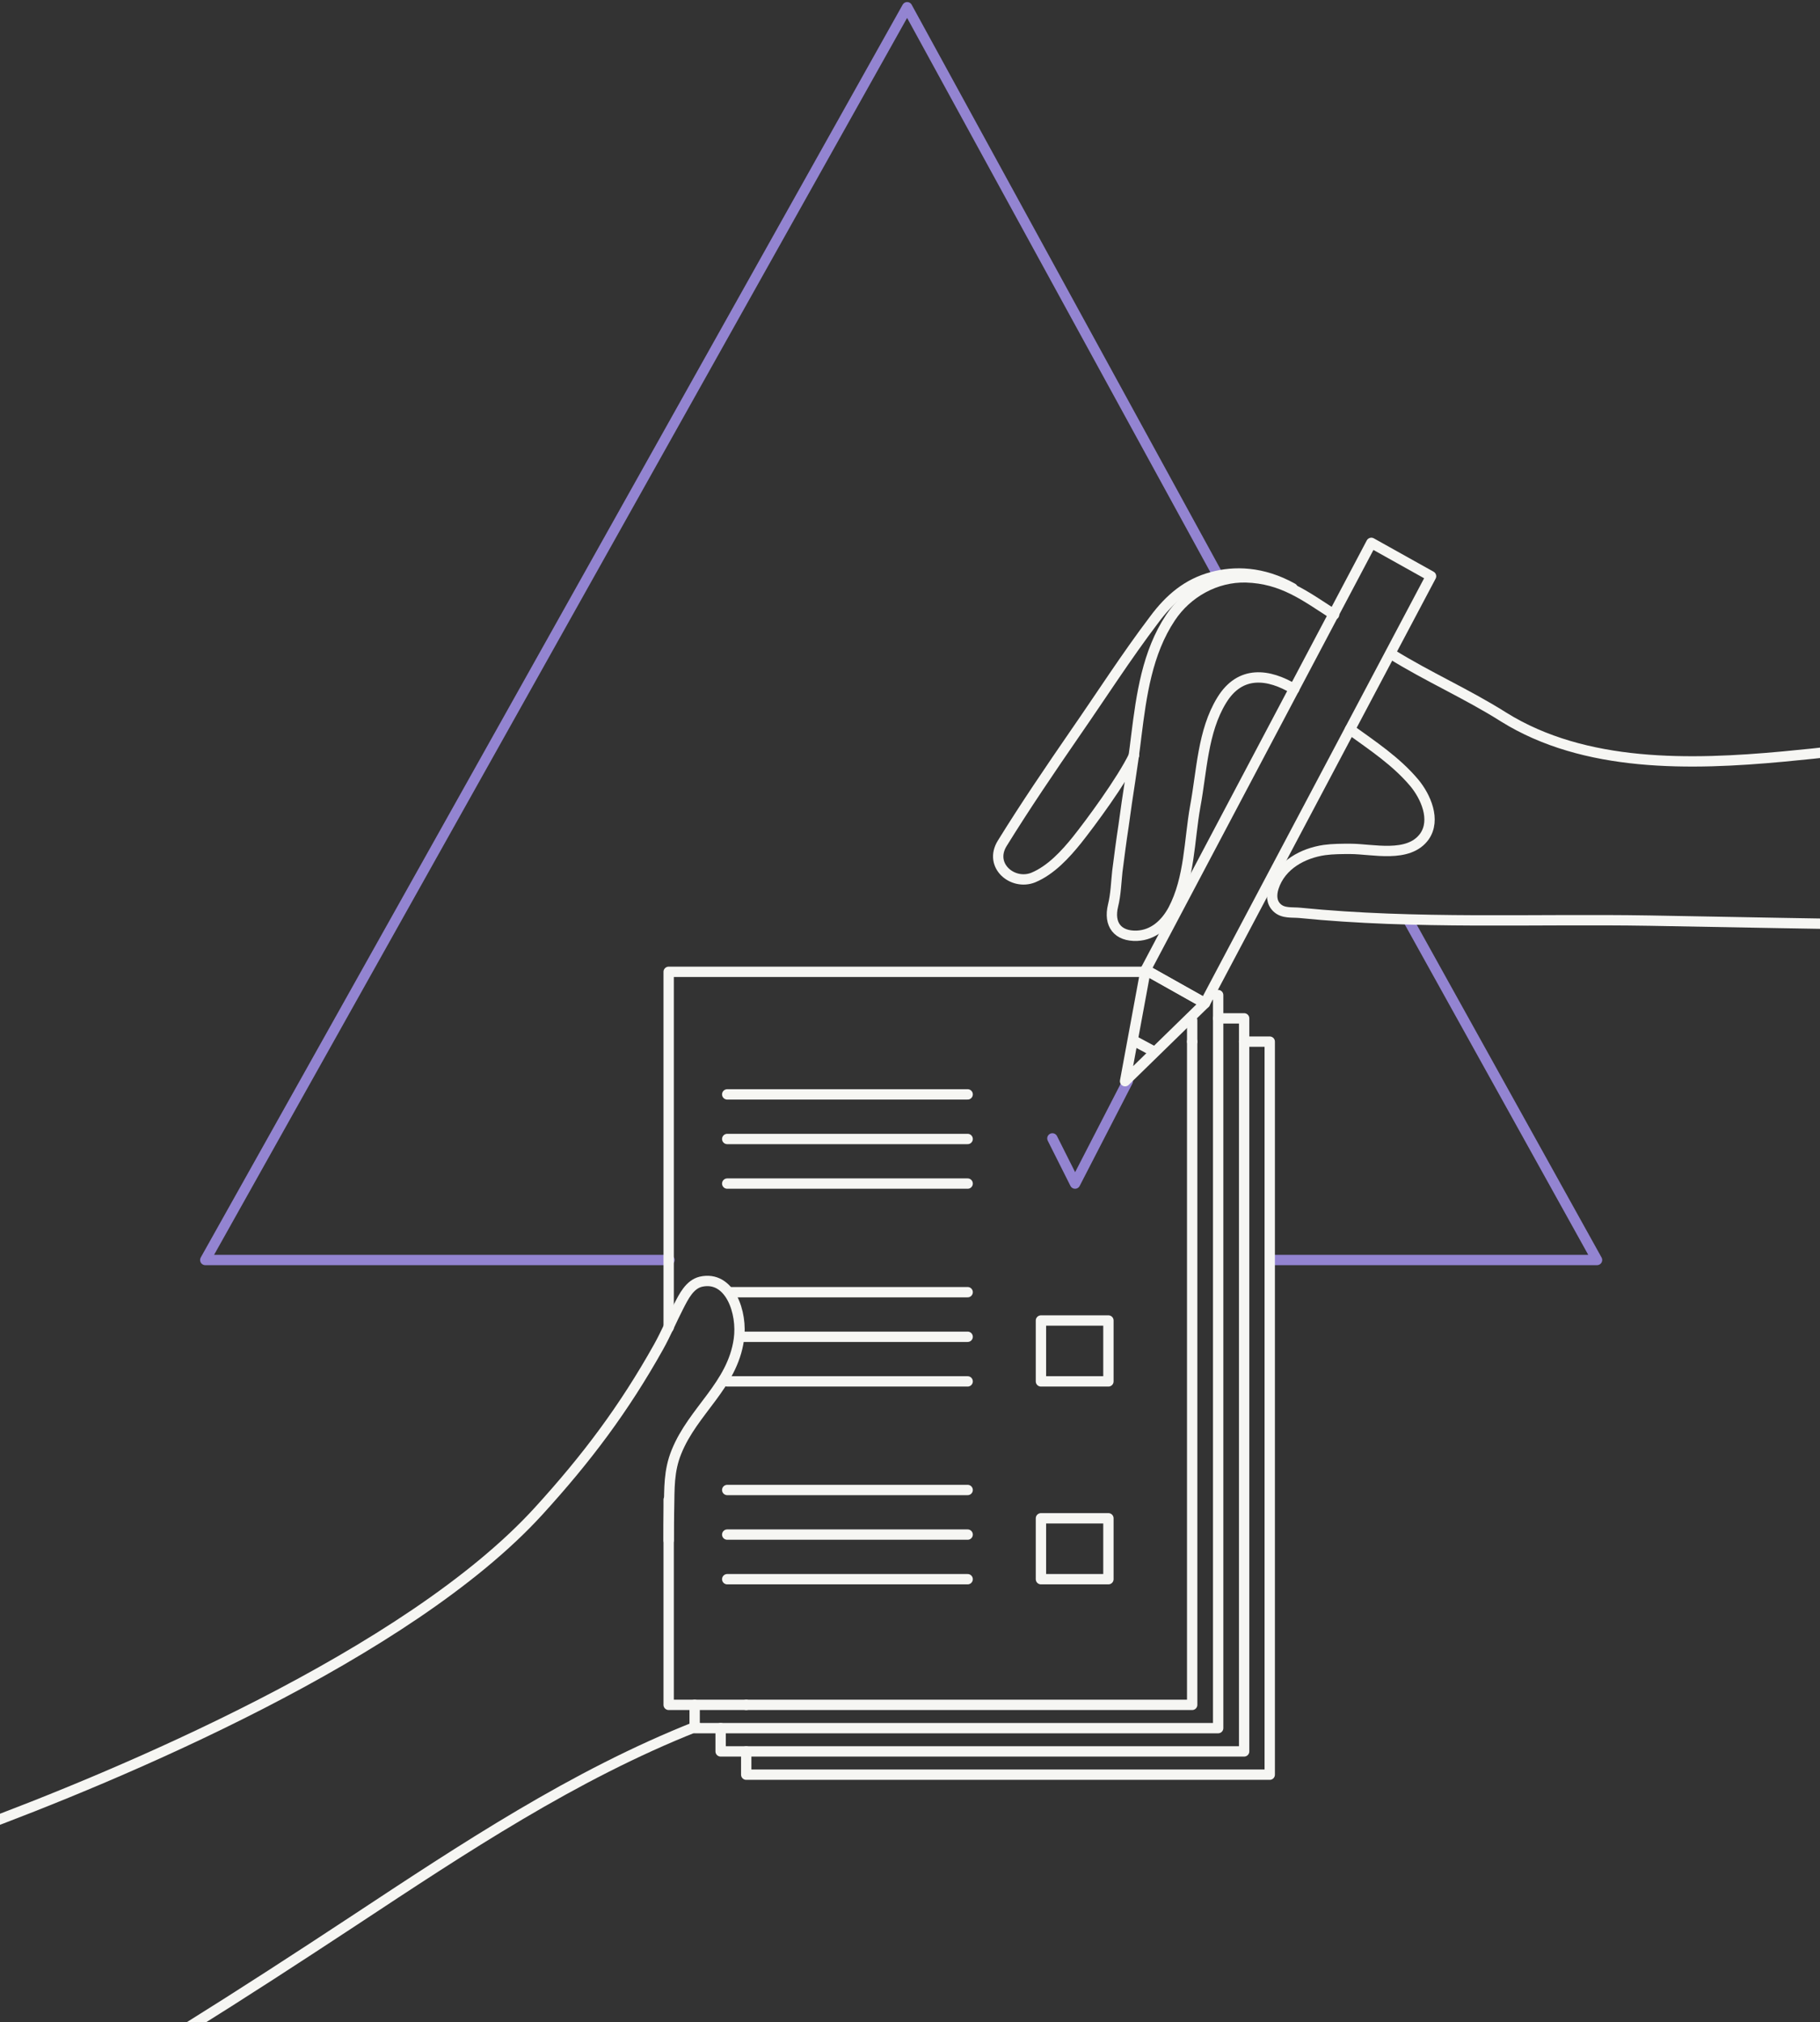 <svg width="352" height="391" viewBox="0 0 352 391" fill="none" xmlns="http://www.w3.org/2000/svg">
<rect x="0" y="0" width="352" height="391" fill="#333333" stroke="none"/>
<path d="M129.475 243.65H39.7L175.45 1.4L235.82 111.725" stroke="#9384d1" stroke-width="2" stroke-miterlimit="10" stroke-linecap="round" stroke-linejoin="round"/>
<path d="M272.425 178.025L308.875 243.65H246.1" stroke="#9384d1" stroke-width="2" stroke-miterlimit="10" stroke-linecap="round" stroke-linejoin="round"/>
<path d="M140.65 211.625H187.15" stroke="#f6f6f3" stroke-width="2" stroke-miterlimit="10" stroke-linecap="round" stroke-linejoin="round"/>
<path d="M140.65 220.25H187.15" stroke="#f6f6f3" stroke-width="2" stroke-miterlimit="10" stroke-linecap="round" stroke-linejoin="round"/>
<path d="M140.65 228.875H187.15" stroke="#f6f6f3" stroke-width="2" stroke-miterlimit="10" stroke-linecap="round" stroke-linejoin="round"/>
<path d="M218.125 209.075L207.925 228.875L203.538 220.138" stroke="#9384d1" stroke-width="2" stroke-miterlimit="10" stroke-linecap="round" stroke-linejoin="round"/>
<path d="M235.075 192.425H235.6V196.925V201.425V334.175H144.325H139.375H134.35V329.675" stroke="#f6f6f3" stroke-width="2" stroke-miterlimit="10" stroke-linecap="round" stroke-linejoin="round"/>
<path d="M139.375 334.175V338.675H144.325H240.625V201.425V196.925H235.6" stroke="#f6f6f3" stroke-width="2" stroke-miterlimit="10" stroke-linecap="round" stroke-linejoin="round"/>
<path d="M240.625 201.425H245.575V343.175H144.325V338.675" stroke="#f6f6f3" stroke-width="2" stroke-miterlimit="10" stroke-linecap="round" stroke-linejoin="round"/>
<path d="M230.575 201.425V329.675H144.325" stroke="#f6f6f3" stroke-width="2" stroke-miterlimit="10" stroke-linecap="round" stroke-linejoin="round"/>
<path d="M129.325 290V329.675H134.35H139.375H144.325" stroke="#f6f6f3" stroke-width="2" stroke-miterlimit="10" stroke-linecap="round" stroke-linejoin="round"/>
<path d="M129.325 256.7V187.925H222.1" stroke="#f6f6f3" stroke-width="2" stroke-miterlimit="10" stroke-linecap="round" stroke-linejoin="round"/>
<path d="M230.575 197.3V201.425" stroke="#f6f6f3" stroke-width="2" stroke-miterlimit="10" stroke-linecap="round" stroke-linejoin="round"/>
<path d="M-5.6 353.9C22.9 343.4 78.925 319.925 104.2 292.175C113.5 281.975 120.7 272.375 127.375 260.45C128.8 257.9 129.925 255.2 131.275 252.575C132.25 250.7 133.375 248.375 135.55 247.85C141.175 246.575 143.65 253.85 142.9 259.025C141.625 267.95 134.05 272.75 130.825 280.775C129.325 284.45 129.475 287.9 129.4 291.725C129.325 294.2 129.325 295.925 129.325 297.875" stroke="#f6f6f3" stroke-width="2" stroke-miterlimit="10" stroke-linecap="round" stroke-linejoin="round"/>
<path d="M250.3 133.25C245.425 130.325 239.875 129.5 236.275 135.425C232.6 141.425 232.45 149.075 231.175 155.9C229.975 162.575 230.125 169.775 226.9 175.925C225.4 178.7 223.075 180.8 219.925 180.95C216.175 181.1 214.375 178.775 215.275 175.1C215.8 173 215.875 170.6 216.1 168.5C216.475 165.575 216.85 162.65 217.3 159.725C218.125 153.425 219.025 148.625 219.775 142.25C220.75 134.45 221.875 126.2 226.375 119.45C229.6 114.575 235.15 111.5 241 111.65C248.05 111.875 252.325 115.175 258.025 118.85" stroke="#f6f6f3" stroke-width="2" stroke-miterlimit="10" stroke-linecap="round" stroke-linejoin="round"/>
<path d="M269.125 126.5C276.25 130.925 283.675 134.15 290.8 138.65C306.55 148.475 327.025 147.95 344.875 146.3C375.55 143.45 406.675 137.75 435.625 126.95" stroke="#f6f6f3" stroke-width="2" stroke-miterlimit="10" stroke-linecap="round" stroke-linejoin="round"/>
<path d="M261.1 141.05C265.45 144.2 270.025 147.2 273.55 151.4C275.725 154.025 277.75 158.525 275.5 161.75C272.425 166.025 265.45 164.15 261.175 164.15C259.525 164.15 257.8 164.15 256.15 164.375C252.025 164.975 247.75 167.225 246.325 171.575C245.875 173 245.875 174.5 247 175.55C248.2 176.675 249.925 176.375 251.425 176.525C273.925 178.775 296.575 177.65 319.075 178.025C342.7 178.475 414.25 179.75 437.875 179.75" stroke="#f6f6f3" stroke-width="2" stroke-miterlimit="10" stroke-linecap="round" stroke-linejoin="round"/>
<path d="M233.05 194L221.575 187.55L265.225 104.975L276.775 111.425L233.05 194Z" stroke="#f6f6f3" stroke-width="2" stroke-miterlimit="10" stroke-linecap="round" stroke-linejoin="round"/>
<path d="M233.05 194L221.575 187.55L217.6 209.075L233.05 194Z" stroke="#f6f6f3" stroke-width="2" stroke-miterlimit="10" stroke-linecap="round" stroke-linejoin="round"/>
<path d="M250 113.75C244.075 110.45 238.675 110.45 234.475 111.575C229.675 112.85 226.225 115.775 223.225 119.825C217.825 126.95 213.025 134.45 207.925 141.8C203.125 148.775 198.325 155.825 193.825 163.1C191.2 167.375 195.85 171.275 199.825 169.7C203.275 168.275 206.125 165.125 208.3 162.425C210.925 159.125 216.925 151.025 219.325 146.075" stroke="#f6f6f3" stroke-width="2" stroke-miterlimit="10" stroke-linecap="round" stroke-linejoin="round"/>
<path d="M219.775 201.5L222.85 203.15" stroke="#f6f6f3" stroke-width="2" stroke-miterlimit="10" stroke-linecap="round" stroke-linejoin="round"/>
<path d="M214.375 255.35H201.325V267.125H214.375V255.35Z" stroke="#f6f6f3" stroke-width="2" stroke-miterlimit="10" stroke-linecap="round" stroke-linejoin="round"/>
<path d="M141.025 249.875H187.15" stroke="#f6f6f3" stroke-width="2" stroke-miterlimit="10" stroke-linecap="round" stroke-linejoin="round"/>
<path d="M143.125 258.5H187.15" stroke="#f6f6f3" stroke-width="2" stroke-miterlimit="10" stroke-linecap="round" stroke-linejoin="round"/>
<path d="M140.65 267.125H187.15" stroke="#f6f6f3" stroke-width="2" stroke-miterlimit="10" stroke-linecap="round" stroke-linejoin="round"/>
<path d="M214.375 293.6H201.325V305.375H214.375V293.6Z" stroke="#f6f6f3" stroke-width="2" stroke-miterlimit="10" stroke-linecap="round" stroke-linejoin="round"/>
<path d="M140.65 288.125H187.15" stroke="#f6f6f3" stroke-width="2" stroke-miterlimit="10" stroke-linecap="round" stroke-linejoin="round"/>
<path d="M140.65 296.75H187.15" stroke="#f6f6f3" stroke-width="2" stroke-miterlimit="10" stroke-linecap="round" stroke-linejoin="round"/>
<path d="M140.65 305.375H187.15" stroke="#f6f6f3" stroke-width="2" stroke-miterlimit="10" stroke-linecap="round" stroke-linejoin="round"/>
<path d="M2.95 411.875C25.675 399.2 46.75 385.7 68.5 371.375C89.65 357.425 110.95 343.25 134.65 333.875" stroke="#f6f6f3" stroke-width="2" stroke-miterlimit="10" stroke-linecap="round" stroke-linejoin="round"/>
</svg>
